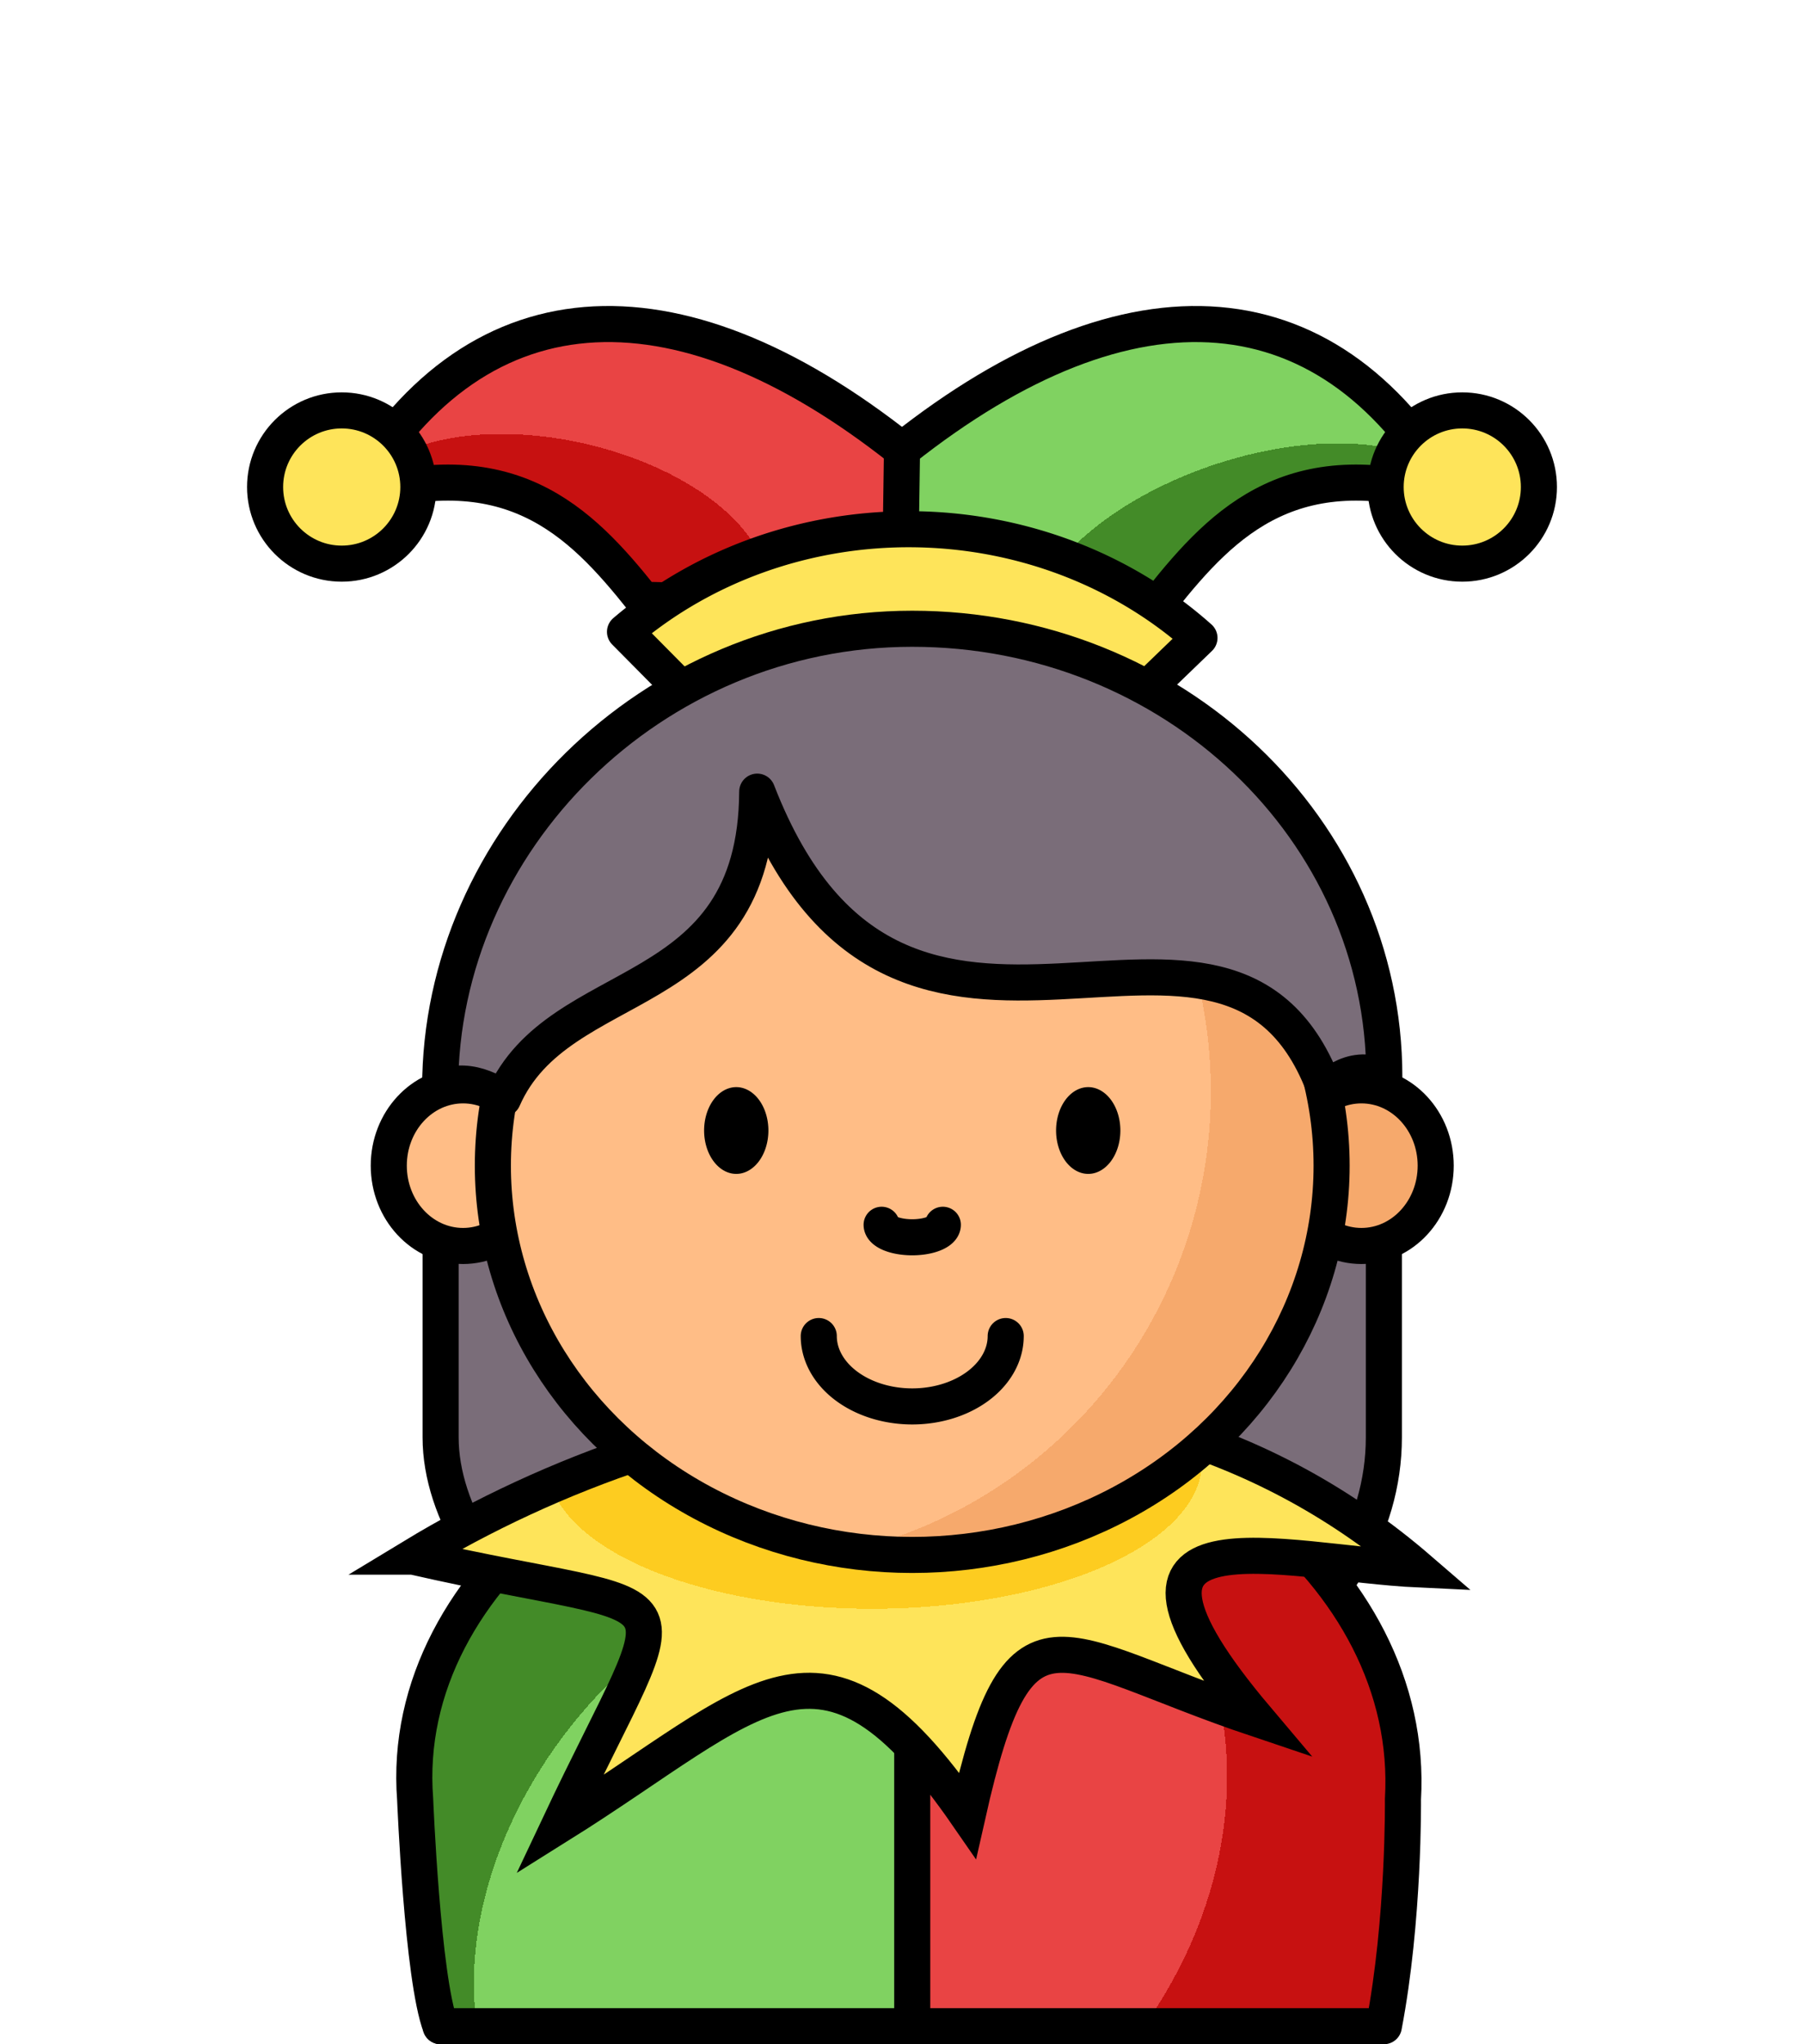 <?xml version="1.0" encoding="UTF-8" standalone="no"?>
<svg
   xmlns:dc="http://purl.org/dc/elements/1.1/"
   xmlns:cc="http://creativecommons.org/ns#"
   xmlns:rdf="http://www.w3.org/1999/02/22-rdf-syntax-ns#"
   xmlns:svg="http://www.w3.org/2000/svg"
   xmlns="http://www.w3.org/2000/svg"
   xmlns:xlink="http://www.w3.org/1999/xlink"
   xmlns:sodipodi="http://sodipodi.sourceforge.net/DTD/sodipodi-0.dtd"
   xmlns:inkscape="http://www.inkscape.org/namespaces/inkscape"
   inkscape:export-ydpi="86.699997"
   inkscape:export-xdpi="86.699997"
   inkscape:export-filename="C:\wamp64\www\github\decko-cards\assets\img\people\joker.png"
   width="150mm"
   height="170mm"
   viewBox="0 0 150 170"
   version="1.1"
   id="svg8"
   inkscape:version="1.0 (4035a4fb49, 2020-05-01)"
   sodipodi:docname="joker.svg">
  <defs
     id="defs2">
    <linearGradient
       inkscape:collect="always"
       id="linearGradient853">
      <stop
         style="stop-color:#ffbd86;stop-opacity:1;"
         offset="0"
         id="stop849" />
      <stop
         id="stop859"
         offset="0.707"
         style="stop-color:#ffbd86;stop-opacity:1" />
      <stop
         id="stop857"
         offset="0.707"
         style="stop-color:#f6a96c;stop-opacity:1" />
      <stop
         style="stop-color:#f6a96c;stop-opacity:1"
         offset="1"
         id="stop851" />
    </linearGradient>
    <radialGradient
       inkscape:collect="always"
       xlink:href="#linearGradient853"
       id="radialGradient855"
       cx="49.086"
       cy="126.15"
       fx="49.086"
       fy="126.15"
       r="36.474"
       gradientTransform="matrix(1.503,0.17,-0.169,1.512,-490.382,-96.619)"
       gradientUnits="userSpaceOnUse" />
    <radialGradient
       inkscape:collect="always"
       xlink:href="#linearGradient853"
       id="radialGradient917"
       cx="-429.759"
       cy="151.012"
       fx="-429.759"
       fy="151.012"
       r="40.715"
       gradientTransform="matrix(0.959,-0.698,0.952,1.309,-161.762,-337.251)"
       gradientUnits="userSpaceOnUse" />
    <radialGradient
       inkscape:collect="always"
       xlink:href="#linearGradient912"
       id="radialGradient935-9"
       gradientUnits="userSpaceOnUse"
       gradientTransform="matrix(1.056,-0.739,0.642,0.917,475.428,-279.01)"
       cx="-432.977"
       cy="152.553"
       fx="-432.977"
       fy="152.553"
       r="40.715" />
    <linearGradient
       id="linearGradient912"
       inkscape:collect="always">
      <stop
         id="stop904"
         offset="0"
         style="stop-color:#e94444;stop-opacity:1" />
      <stop
         style="stop-color:#e94444;stop-opacity:1"
         offset="0.707"
         id="stop906" />
      <stop
         style="stop-color:#c71111;stop-opacity:1"
         offset="0.707"
         id="stop908" />
      <stop
         id="stop910"
         offset="1"
         style="stop-color:#c71111;stop-opacity:1" />
    </linearGradient>
    <radialGradient
       inkscape:collect="always"
       xlink:href="#linearGradient890"
       id="radialGradient892"
       cx="122.873"
       cy="133.324"
       fx="122.873"
       fy="133.324"
       r="45.932"
       gradientTransform="matrix(1.154,-0.005,0.002,0.512,-19.637,82.737)"
       gradientUnits="userSpaceOnUse" />
    <linearGradient
       inkscape:collect="always"
       id="linearGradient890">
      <stop
         style="stop-color:#fdcc20;stop-opacity:1"
         offset="0"
         id="stop886" />
      <stop
         id="stop896"
         offset="0.513"
         style="stop-color:#fdcc20;stop-opacity:1" />
      <stop
         id="stop894"
         offset="0.513"
         style="stop-color:#fee45a;stop-opacity:1;" />
      <stop
         style="stop-color:#fee45a;stop-opacity:1"
         offset="1"
         id="stop888" />
    </linearGradient>
    <radialGradient
       gradientUnits="userSpaceOnUse"
       gradientTransform="matrix(1.091,0.948,-1.28,1.473,222.024,-186.775)"
       r="21.108"
       fy="179.858"
       fx="113.385"
       cy="179.858"
       cx="113.385"
       id="radialGradient953"
       xlink:href="#linearGradient884"
       inkscape:collect="always" />
    <linearGradient
       id="linearGradient884"
       inkscape:collect="always">
      <stop
         id="stop876"
         offset="0"
         style="stop-color:#80d261;stop-opacity:1" />
      <stop
         style="stop-color:#80d261;stop-opacity:1"
         offset="0.744"
         id="stop878" />
      <stop
         style="stop-color:#438b28;stop-opacity:1"
         offset="0.744"
         id="stop880" />
      <stop
         id="stop882"
         offset="1"
         style="stop-color:#438b28;stop-opacity:1" />
    </linearGradient>
    <linearGradient
       inkscape:collect="always"
       id="linearGradient940">
      <stop
         style="stop-color:#438b28;stop-opacity:1"
         offset="0"
         id="stop936" />
      <stop
         id="stop946"
         offset="0.744"
         style="stop-color:#438b28;stop-opacity:1" />
      <stop
         id="stop944"
         offset="0.744"
         style="stop-color:#80d261;stop-opacity:1" />
      <stop
         style="stop-color:#80d261;stop-opacity:1"
         offset="1"
         id="stop938" />
    </linearGradient>
    <linearGradient
       id="linearGradient934"
       inkscape:collect="always">
      <stop
         id="stop926"
         offset="0"
         style="stop-color:#c71111;stop-opacity:1" />
      <stop
         style="stop-color:#c71111;stop-opacity:1"
         offset="0.707"
         id="stop928" />
      <stop
         style="stop-color:#e94444;stop-opacity:1"
         offset="0.707"
         id="stop930" />
      <stop
         id="stop932"
         offset="1"
         style="stop-color:#e94444;stop-opacity:1" />
    </linearGradient>
    <radialGradient
       gradientUnits="userSpaceOnUse"
       gradientTransform="matrix(0.989,0.223,-0.119,0.526,10.661,10.624)"
       r="24.556"
       fy="80.984"
       fx="96.212"
       cy="80.984"
       cx="96.212"
       id="radialGradient1030"
       xlink:href="#linearGradient934"
       inkscape:collect="always" />
    <radialGradient
       gradientUnits="userSpaceOnUse"
       gradientTransform="matrix(0.989,-0.332,0.172,0.511,-12.729,84.245)"
       r="24.556"
       fy="84.926"
       fx="153.529"
       cy="84.926"
       cx="153.529"
       id="radialGradient1038"
       xlink:href="#linearGradient940"
       inkscape:collect="always" />
  </defs>
  <sodipodi:namedview
     id="base"
     pagecolor="#ffffff"
     bordercolor="#666666"
     borderopacity="1.0"
     inkscape:pageopacity="0.0"
     inkscape:pageshadow="2"
     inkscape:zoom="0.49497475"
     inkscape:cx="-348.2978"
     inkscape:cy="91.028183"
     inkscape:document-units="mm"
     inkscape:current-layer="layer1"
     inkscape:document-rotation="0"
     showgrid="false"
     fit-margin-top="0"
     fit-margin-left="0"
     fit-margin-right="0"
     fit-margin-bottom="0"
     inkscape:window-width="1920"
     inkscape:window-height="1017"
     inkscape:window-x="-8"
     inkscape:window-y="-8"
     inkscape:window-maximized="1"
     inkscape:snap-intersection-paths="false"
     inkscape:object-paths="true"
     inkscape:snap-smooth-nodes="true" />
  <g
     inkscape:label="Calque 1"
     inkscape:groupmode="layer"
     id="layer1"
     transform="translate(-49.692,-37.133)">
    <g
       transform="translate(0,8.467)"
       id="g929">
      <rect
         rx="39.215"
         ry="27.637"
         y="100.378"
         x="86.328"
         height="75.459"
         width="78.43"
         id="rect880"
         style="color:#000000;overflow:visible;fill:#7a6d79;fill-opacity:1;stroke:#000000;stroke-width:3;stroke-linecap:round;stroke-miterlimit:4;stroke-dasharray:none;stroke-opacity:1;stop-color:#000000" />
      <path
         sodipodi:nodetypes="ssccss"
         d="m 125.543,144.237 c 21.725,0 41.897,15.224 40.802,34.062 0,0 0.113,9.984 -1.587,18.867 H 86.328 v -18.867 c 0,-18.871 17.49,-34.062 39.215,-34.062 z"
         style="color:#000000;overflow:visible;fill:url(#radialGradient935-9);fill-opacity:1;stroke:#000000;stroke-width:3;stroke-linecap:round;stroke-linejoin:round;stroke-miterlimit:4;stroke-dasharray:none;stroke-opacity:1;stop-color:#000000"
         id="rect880-7-9" />
      <path
         sodipodi:nodetypes="csccc"
         d="m 125.543,144.237 c -21.725,0 -42.789,15.248 -41.332,34.063 0,0 0.605,14.898 2.117,18.867 h 39.215 z"
         style="color:#000000;overflow:visible;fill:url(#radialGradient953);fill-opacity:1;stroke:#000000;stroke-width:3;stroke-linecap:round;stroke-linejoin:round;stroke-miterlimit:4;stroke-dasharray:none;stroke-opacity:1;stop-color:#000000"
         id="rect880-7-9-6-9" />
      <path
         sodipodi:nodetypes="cccccc"
         id="path916-4"
         d="m 84.036,158.117 c 23.894,5.458 22.379,0.641 12.161,22.317 16.488,-10.324 21.738,-18.48 33.943,-0.802 4.313,-19.184 7.209,-13.683 24.054,-8.018 -15.495,-18.342 2.171,-12.955 13.497,-12.428 -25.611,-22.11 -60.7,-14.987 -83.655,-1.069 z"
         style="fill:url(#radialGradient892);fill-opacity:1;fill-rule:evenodd;stroke:#000000;stroke-width:3;stroke-linecap:butt;stroke-linejoin:miter;stroke-miterlimit:4;stroke-dasharray:none;stroke-opacity:1" />
      <path
         sodipodi:nodetypes="ccccc"
         id="path1064"
         d="m 78.768,70.226 c 13.218,-4.228 19.084,1.651 24.379,8.315 l 21.734,0.567 -0.189,-13.04 C 105.681,50.988 88.858,52.09 78.768,70.226 Z"
         style="fill:url(#radialGradient1030);fill-opacity:1;fill-rule:evenodd;stroke:#000000;stroke-width:3;stroke-linecap:butt;stroke-linejoin:round;stroke-miterlimit:4;stroke-dasharray:none;stroke-opacity:1" />
      <path
         style="fill:url(#radialGradient1038);fill-opacity:1;fill-rule:evenodd;stroke:#000000;stroke-width:3;stroke-linecap:butt;stroke-linejoin:round;stroke-miterlimit:4;stroke-dasharray:none;stroke-opacity:1"
         d="m 170.617,70.226 c -13.218,-4.228 -19.084,1.651 -24.379,8.315 l -21.734,0.567 0.189,-13.04 c 19.012,-15.079 35.834,-13.978 45.924,4.158 z"
         id="path1064-4"
         sodipodi:nodetypes="ccccc" />
      <g
         transform="translate(549.297,16.979)"
         id="g933">
        <ellipse
           style="color:#000000;overflow:visible;fill:#ffbd86;fill-opacity:1;stroke:#000000;stroke-width:3;stroke-linecap:round;stroke-miterlimit:4;stroke-dasharray:none;stroke-opacity:1;stop-color:#000000"
           id="path861"
           cx="-461.103"
           cy="108.624"
           rx="6.176"
           ry="6.679" />
        <ellipse
           ry="6.679"
           rx="6.176"
           cy="108.624"
           cx="-386.405"
           id="path861-0"
           style="color:#000000;overflow:visible;fill:#f6a96c;fill-opacity:1;stroke:#000000;stroke-width:3;stroke-linecap:round;stroke-miterlimit:4;stroke-dasharray:none;stroke-opacity:1;stop-color:#000000" />
        <ellipse
           style="color:#000000;overflow:visible;fill:url(#radialGradient855);fill-opacity:1;stroke:#000000;stroke-width:3;stroke-linecap:round;stroke-miterlimit:4;stroke-dasharray:none;stroke-opacity:1;stop-color:#000000"
           id="path847"
           cx="-423.754"
           cy="108.624"
           rx="34.87"
           ry="32.373" />
      </g>
      <path
         d="m 101.661,81.209 a 34.87,32.373 0 0 1 47.764,0.507 l -24.173,23.332 z"
         sodipodi:arc-type="slice"
         sodipodi:end="5.478358"
         sodipodi:start="3.9693077"
         sodipodi:ry="32.37331"
         sodipodi:rx="34.869713"
         sodipodi:cy="105.04791"
         sodipodi:cx="125.25214"
         sodipodi:type="arc"
         style="color:#000000;overflow:visible;fill:#fee45a;fill-opacity:1;stroke:#000000;stroke-width:3;stroke-linecap:round;stroke-linejoin:round;stroke-miterlimit:4;stroke-dasharray:none;stroke-opacity:1;stop-color:#000000"
         id="path847-6" />
      <path
         sodipodi:nodetypes="cccccsc"
         d="m 164.796,118.22 c -2.972,-1.284 -4.885,1.189 -4.885,1.189 -8.059,-22.286 -35.189,6.242 -47.256,-24.91 -0.108,18.017 -16.463,14.877 -21.13,25.531 0,0 -2.624,-2.098 -5.235,-0.874 0,-20.582 17.574,-38.202 39.253,-38.202 21.679,2e-6 39.253,16.685 39.253,37.267"
         style="color:#000000;overflow:visible;fill:#7a6d79;fill-opacity:1;stroke:#000000;stroke-width:3;stroke-linecap:round;stroke-linejoin:round;stroke-miterlimit:4;stroke-dasharray:none;stroke-opacity:1;stop-color:#000000"
         id="path882" />
      <path
         d="m 128.087,130.519 a 2.545,1.04 0 0 1 -1.272,0.901 2.545,1.04 0 0 1 -2.545,0 2.545,1.04 0 0 1 -1.272,-0.901"
         sodipodi:arc-type="arc"
         sodipodi:open="true"
         sodipodi:end="3.1415927"
         sodipodi:start="0"
         sodipodi:ry="1.0402297"
         sodipodi:rx="2.5445035"
         sodipodi:cy="130.51854"
         sodipodi:cx="125.54288"
         sodipodi:type="arc"
         id="path967"
         style="color:#000000;overflow:visible;fill:none;fill-opacity:1;stroke:#000000;stroke-width:3;stroke-linecap:round;stroke-linejoin:round;stroke-miterlimit:4;stroke-dasharray:none;stroke-opacity:1;stop-color:#000000" />
      <path
         d="m 133.315,139.773 a 7.772,5.853 0 0 1 -3.886,5.068 7.772,5.853 0 0 1 -7.772,0 7.772,5.853 0 0 1 -3.886,-5.068"
         style="color:#000000;overflow:visible;fill:none;fill-opacity:1;stroke:#000000;stroke-width:3;stroke-linecap:round;stroke-linejoin:round;stroke-miterlimit:4;stroke-dasharray:none;stroke-opacity:1;stop-color:#000000"
         id="path967-6"
         sodipodi:type="arc"
         sodipodi:cx="125.54288"
         sodipodi:cy="139.77269"
         sodipodi:rx="7.7717495"
         sodipodi:ry="5.8525763"
         sodipodi:start="0"
         sodipodi:end="3.1415927"
         sodipodi:open="true"
         sodipodi:arc-type="arc" />
      <g
         transform="translate(20.84,17.509)"
         id="g1003">
        <path
           d="m 92.743,105.171 a 2.673,3.608 0 0 1 -2.647,3.608 2.673,3.608 0 0 1 -2.698,-3.538 2.673,3.608 0 0 1 2.594,-3.677 2.673,3.608 0 0 1 2.749,3.466"
           style="color:#000000;overflow:visible;fill:#000000;fill-opacity:1;stroke:none;stroke-width:3;stroke-linecap:round;stroke-linejoin:round;stroke-miterlimit:4;stroke-dasharray:none;stroke-opacity:1;stop-color:#000000"
           id="path984"
           sodipodi:type="arc"
           sodipodi:cx="90.069832"
           sodipodi:cy="105.17056"
           sodipodi:rx="2.6726952"
           sodipodi:ry="3.6081386"
           sodipodi:start="0"
           sodipodi:end="6.2442187"
           sodipodi:open="true"
           sodipodi:arc-type="arc" />
        <path
           d="m 122.009,105.171 a 2.673,3.608 0 0 1 -2.647,3.608 2.673,3.608 0 0 1 -2.698,-3.538 2.673,3.608 0 0 1 2.594,-3.677 2.673,3.608 0 0 1 2.749,3.466"
           sodipodi:arc-type="arc"
           sodipodi:open="true"
           sodipodi:end="6.2442187"
           sodipodi:start="0"
           sodipodi:ry="3.6081386"
           sodipodi:rx="2.6726952"
           sodipodi:cy="105.17056"
           sodipodi:cx="119.33584"
           sodipodi:type="arc"
           id="path984-3"
           style="color:#000000;overflow:visible;fill:#000000;fill-opacity:1;stroke:none;stroke-width:3;stroke-linecap:round;stroke-linejoin:round;stroke-miterlimit:4;stroke-dasharray:none;stroke-opacity:1;stop-color:#000000" />
      </g>
      <g
         transform="translate(19.692,15.921)"
         id="g1097">
        <circle
           style="color:#000000;overflow:visible;fill:#fee45a;fill-opacity:1;stroke:#000000;stroke-width:3;stroke-linecap:round;stroke-linejoin:round;stroke-miterlimit:4;stroke-dasharray:none;stroke-opacity:1;stop-color:#000000"
           id="path1047"
           cx="151.586"
           cy="53.246"
           r="6.372" />
        <circle
           r="6.372"
           cy="53.246"
           cx="58.414"
           id="path1047-3"
           style="color:#000000;overflow:visible;fill:#fee45a;fill-opacity:1;stroke:#000000;stroke-width:3;stroke-linecap:round;stroke-linejoin:round;stroke-miterlimit:4;stroke-dasharray:none;stroke-opacity:1;stop-color:#000000" />
      </g>
    </g>
  </g>
</svg>
